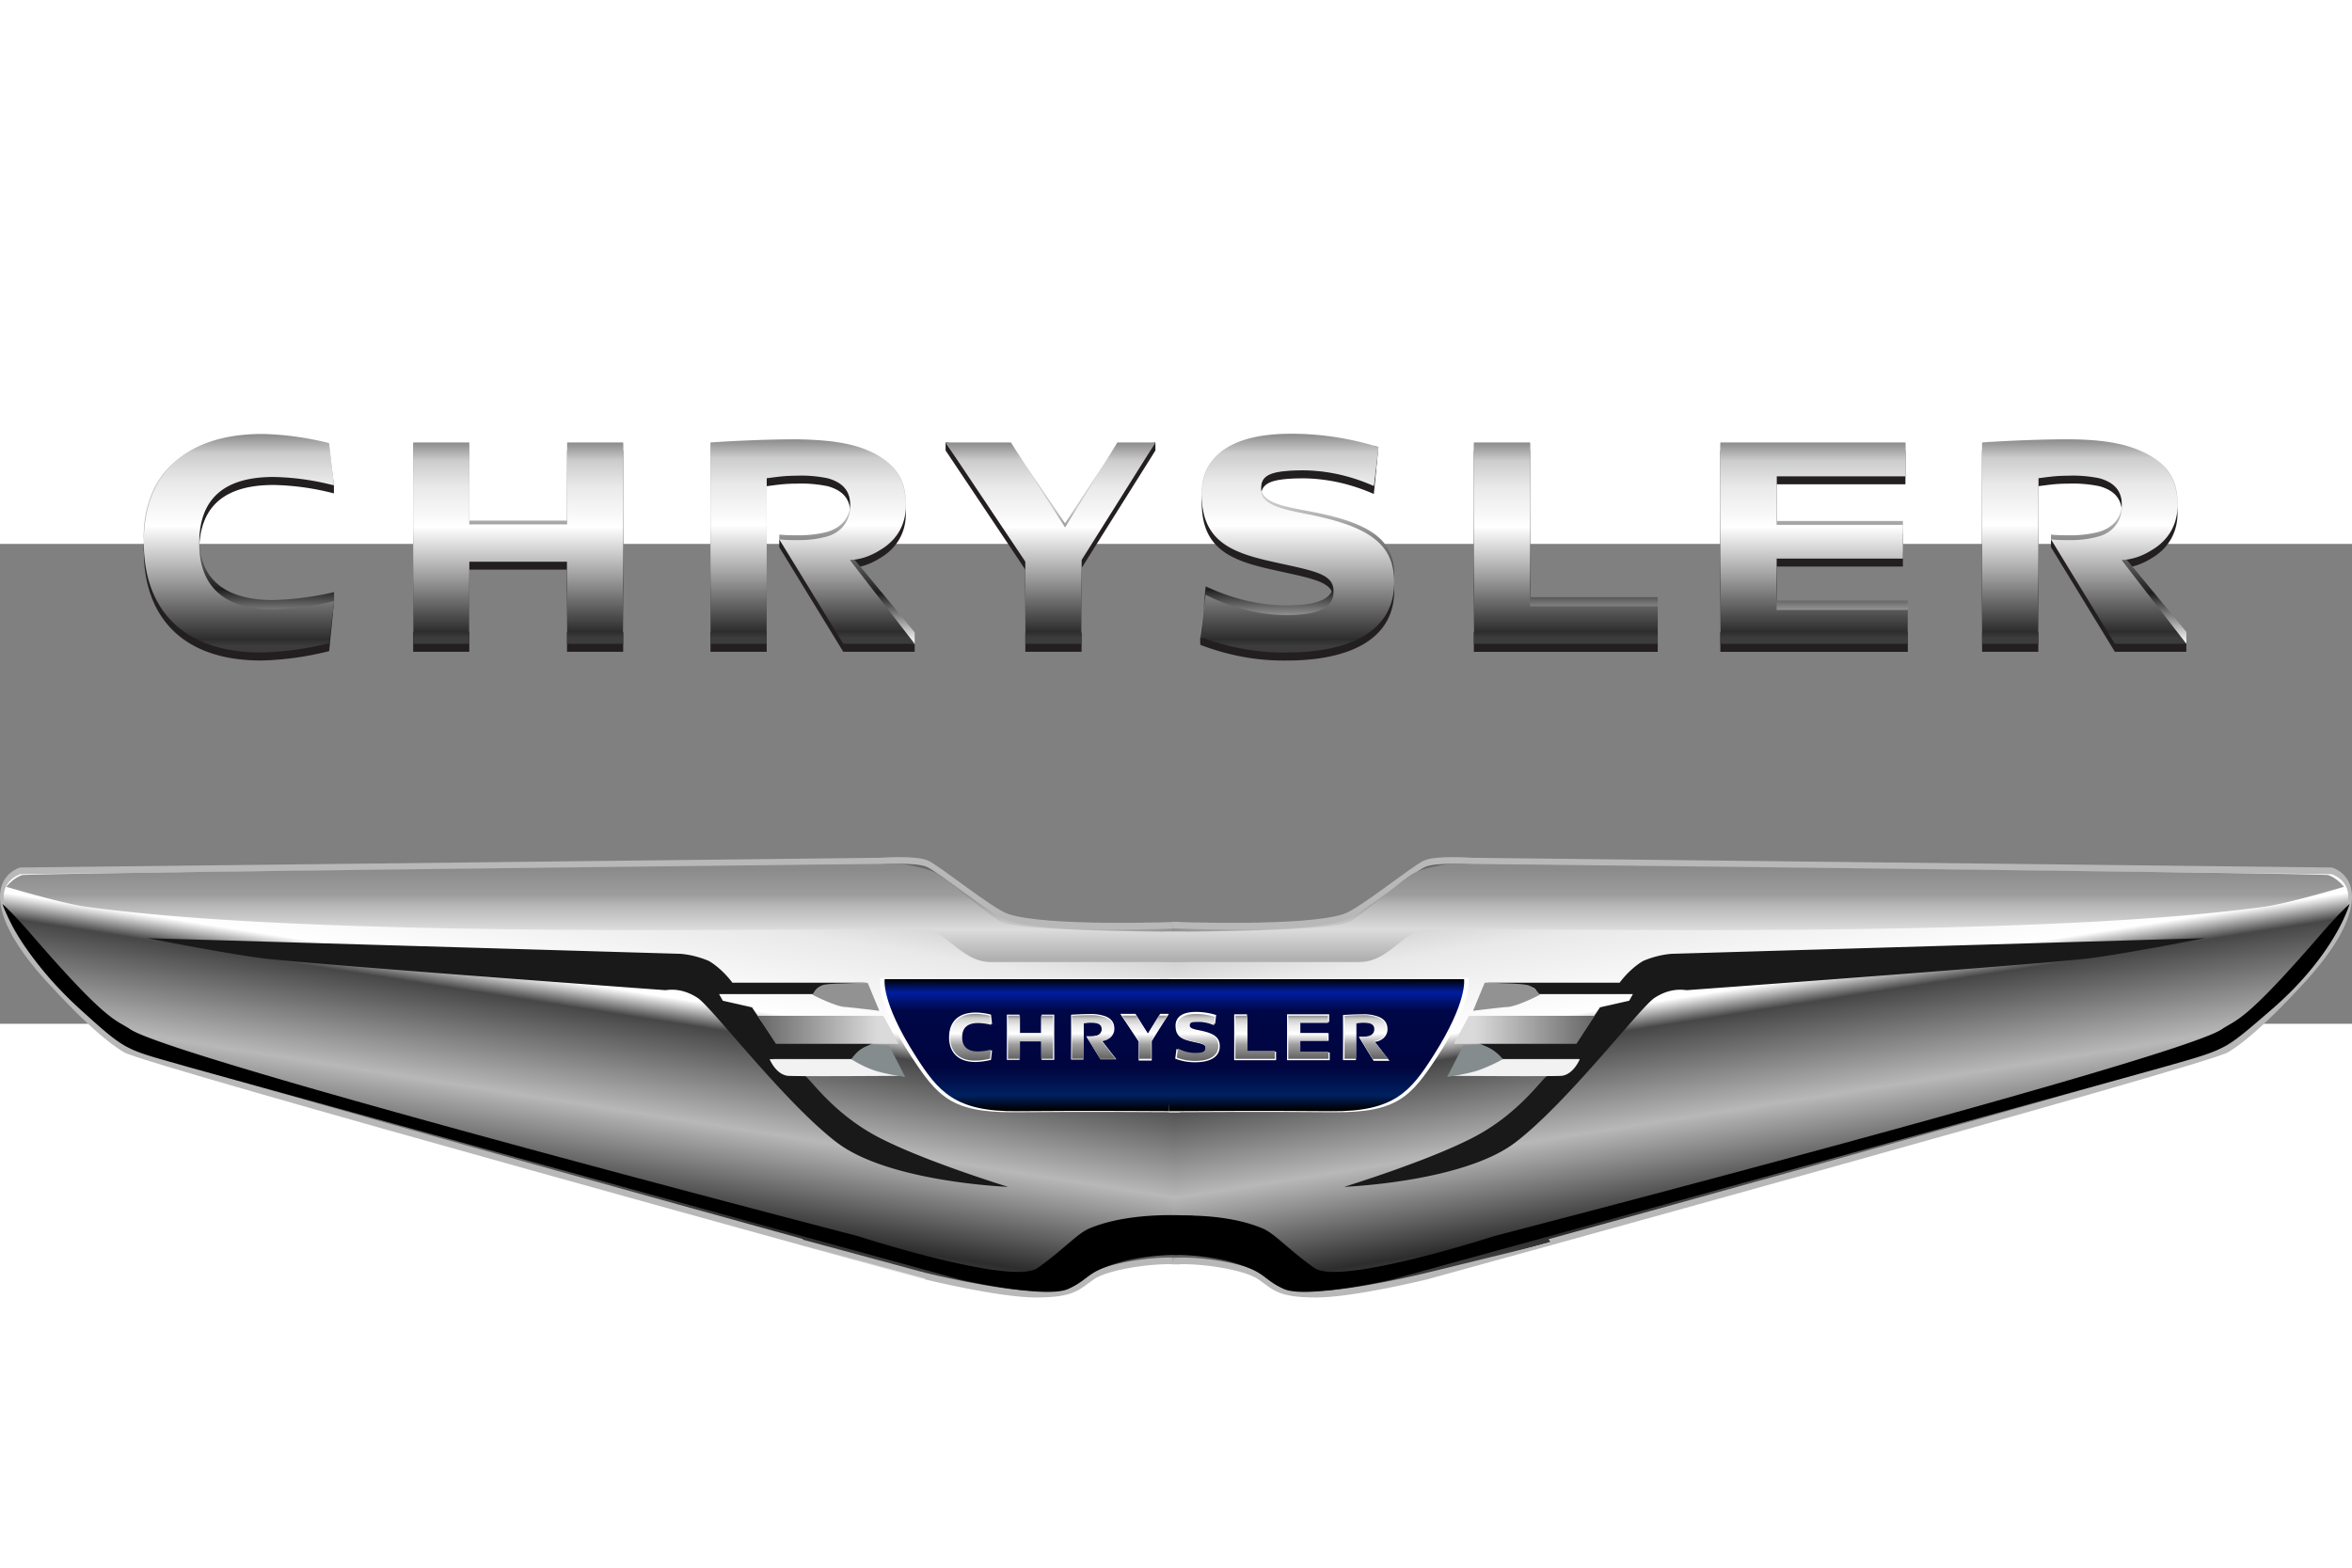 <svg id="Layer_1" data-name="Layer 1" xmlns="http://www.w3.org/2000/svg" xmlns:xlink="http://www.w3.org/1999/xlink" height="400" width="600" viewBox="0 30 639 130.4"><rect x="0" y="30" width="639" height="130.4" fill="#808080" stroke="none"/><g transform="scale(1,1.8)"><defs><style>.cls-1{fill:#231f20;}.cls-2{fill:url(#linear-gradient);}.cls-3{fill:url(#linear-gradient-2);}.cls-4{fill:url(#linear-gradient-3);}.cls-5{fill:url(#linear-gradient-4);}.cls-6{fill:url(#linear-gradient-5);}.cls-7{fill:url(#linear-gradient-6);}.cls-8{fill:url(#linear-gradient-7);}.cls-9{fill:url(#linear-gradient-8);}.cls-10{fill:url(#linear-gradient-9);}.cls-11{fill:url(#linear-gradient-10);}.cls-12{fill:url(#linear-gradient-11);}.cls-13{fill:url(#linear-gradient-12);}.cls-14{fill:url(#linear-gradient-13);}.cls-15{fill:url(#linear-gradient-14);}.cls-16{fill:url(#linear-gradient-15);}.cls-17{fill:url(#linear-gradient-16);}.cls-18,.cls-20{stroke:#b8b8b8;}.cls-18{fill:url(#linear-gradient-17);}.cls-19{fill:#191919;}.cls-20{fill:url(#linear-gradient-18);}.cls-21{fill:#fff;}.cls-22{fill:url(#linear-gradient-19);}.cls-23{fill:url(#linear-gradient-20);}.cls-24{fill:url(#linear-gradient-21);}.cls-25{fill:url(#linear-gradient-22);}.cls-26{fill:url(#linear-gradient-23);}.cls-27{fill:url(#linear-gradient-24);}.cls-28{fill:url(#linear-gradient-25);}.cls-29{fill:url(#linear-gradient-26);}.cls-30{fill:url(#linear-gradient-27);}.cls-31{fill:url(#linear-gradient-28);}.cls-32{fill:url(#linear-gradient-29);}.cls-33{fill:#929292;}.cls-34{fill:#f2f2f2;}.cls-35{fill:#848c8e;}.cls-36{fill:url(#linear-gradient-30);}.cls-37{fill:url(#linear-gradient-31);}.cls-38{fill:url(#linear-gradient-32);}</style><linearGradient id="linear-gradient" x1="425.4" y1="30.02" x2="425.4" y2="1.57" gradientUnits="userSpaceOnUse"><stop offset="0" stop-color="#fff"/><stop offset="0.25" stop-color="#1e1e1e"/><stop offset="0.66" stop-color="#c7c7c7"/><stop offset="0.9" stop-color="#c7c7c7"/></linearGradient><linearGradient id="linear-gradient-2" x1="321.3" y1="465.07" x2="321.3" y2="436.61" xlink:href="#linear-gradient"/><linearGradient id="linear-gradient-3" x1="465.89" y1="465.07" x2="465.89" y2="436.52" xlink:href="#linear-gradient"/><linearGradient id="linear-gradient-4" x1="492.86" y1="30.02" x2="492.86" y2="1.57" xlink:href="#linear-gradient"/><linearGradient id="linear-gradient-5" x1="532.97" y1="466.3" x2="532.97" y2="435.35" xlink:href="#linear-gradient"/><linearGradient id="linear-gradient-6" x1="245.42" y1="466.3" x2="245.42" y2="435.41" xlink:href="#linear-gradient"/><linearGradient id="linear-gradient-7" x1="401.27" y1="466.8" x2="401.27" y2="436.18" xlink:href="#linear-gradient"/><linearGradient id="linear-gradient-8" x1="746.74" y1="466.8" x2="746.74" y2="436.18" xlink:href="#linear-gradient"/><linearGradient id="linear-gradient-9" x1="425.4" y1="31.75" x2="425.4" y2="1.35" gradientUnits="userSpaceOnUse"><stop offset="0.03" stop-color="#3c3c3c"/><stop offset="0.06" stop-color="#2d2d2d"/><stop offset="0.24" stop-color="#787878"/><stop offset="0.34" stop-color="#a1a1a1"/><stop offset="0.58" stop-color="#fff"/><stop offset="0.78" stop-color="#e9e9e9"/><stop offset="0.91" stop-color="#ccc"/><stop offset="1" stop-color="#8b8b8b"/></linearGradient><linearGradient id="linear-gradient-10" x1="321.3" y1="466.8" x2="321.3" y2="436.4" xlink:href="#linear-gradient-9"/><linearGradient id="linear-gradient-11" x1="465.9" y1="466.8" x2="465.9" y2="436.4" xlink:href="#linear-gradient-9"/><linearGradient id="linear-gradient-12" x1="492.86" y1="31.75" x2="492.86" y2="1.35" xlink:href="#linear-gradient-9"/><linearGradient id="linear-gradient-13" x1="532.97" y1="468.11" x2="532.97" y2="435.05" xlink:href="#linear-gradient-9"/><linearGradient id="linear-gradient-14" x1="245.42" y1="468.11" x2="245.42" y2="435.11" xlink:href="#linear-gradient-9"/><linearGradient id="linear-gradient-15" x1="401.27" y1="466.8" x2="401.27" y2="435.93" xlink:href="#linear-gradient-9"/><linearGradient id="linear-gradient-16" x1="746.74" y1="466.8" x2="746.74" y2="435.93" xlink:href="#linear-gradient-9"/><linearGradient id="linear-gradient-17" x1="339.04" y1="554.57" x2="344.5" y2="492.18" gradientUnits="userSpaceOnUse"><stop offset="0.03" stop-color="#3c3c3c"/><stop offset="0.06" stop-color="#2d2d2d"/><stop offset="0.22" stop-color="#8f8f8f"/><stop offset="0.29" stop-color="#b8b8b8"/><stop offset="0.52" stop-color="#474747"/><stop offset="0.58" stop-color="#fff"/><stop offset="0.78" stop-color="#e9e9e9"/><stop offset="0.88" stop-color="#ccc"/><stop offset="0.94" stop-color="#8b8b8b"/><stop offset="1" stop-color="#606060"/></linearGradient><linearGradient id="linear-gradient-18" x1="602.79" y1="554.57" x2="608.25" y2="492.18" gradientTransform="matrix(-1, 0, 0, 1, 1263.75, 0)" xlink:href="#linear-gradient-17"/><linearGradient id="linear-gradient-19" x1="460.86" y1="537.36" x2="460.86" y2="517.42" gradientUnits="userSpaceOnUse"><stop offset="0.01"/><stop offset="0.12" stop-color="#00205f"/><stop offset="0.33" stop-color="#00053f"/><stop offset="0.76" stop-color="#000747"/><stop offset="0.9" stop-color="#001e9f"/><stop offset="1"/></linearGradient><linearGradient id="linear-gradient-20" x1="524.98" y1="537.36" x2="524.98" y2="517.42" gradientTransform="matrix(-1, 0, 0, 1, 1061.98, 0)" xlink:href="#linear-gradient-19"/><linearGradient id="linear-gradient-21" x1="341" y1="94.41" x2="341" y2="87.88" gradientUnits="userSpaceOnUse"><stop offset="0.03" stop-color="#686868"/><stop offset="0.34" stop-color="#a1a1a1"/><stop offset="0.58" stop-color="#fff"/><stop offset="0.78" stop-color="#e9e9e9"/><stop offset="0.91" stop-color="#ccc"/><stop offset="1" stop-color="#8b8b8b"/></linearGradient><linearGradient id="linear-gradient-22" x1="460.46" y1="529.45" x2="460.46" y2="522.93" xlink:href="#linear-gradient-21"/><linearGradient id="linear-gradient-23" x1="491.47" y1="529.45" x2="491.47" y2="522.93" xlink:href="#linear-gradient-21"/><linearGradient id="linear-gradient-24" x1="355.47" y1="94.41" x2="355.47" y2="87.88" xlink:href="#linear-gradient-21"/><linearGradient id="linear-gradient-25" x1="505.86" y1="529.73" x2="505.86" y2="522.64" xlink:href="#linear-gradient-21"/><linearGradient id="linear-gradient-26" x1="444.19" y1="529.73" x2="444.19" y2="522.66" xlink:href="#linear-gradient-21"/><linearGradient id="linear-gradient-27" x1="477.61" y1="529.45" x2="477.61" y2="522.83" xlink:href="#linear-gradient-21"/><linearGradient id="linear-gradient-28" x1="551.7" y1="529.45" x2="551.7" y2="522.83" xlink:href="#linear-gradient-21"/><linearGradient id="linear-gradient-29" x1="244.13" y1="90.03" x2="205.87" y2="90.03" gradientUnits="userSpaceOnUse"><stop offset="0.15" stop-color="#dadada"/><stop offset="1" stop-color="#666"/></linearGradient><linearGradient id="linear-gradient-30" x1="587.36" y1="525.08" x2="549.1" y2="525.08" gradientTransform="matrix(-1, 0, 0, 1, 982.33, -435.05)" xlink:href="#linear-gradient-29"/><linearGradient id="linear-gradient-31" x1="342.69" y1="514.81" x2="342.69" y2="500" gradientUnits="userSpaceOnUse"><stop offset="0.03" stop-color="#b0b0b0"/><stop offset="0.33" stop-color="#dcdcdc"/><stop offset="0.58" stop-color="#b5b5b5"/><stop offset="0.68" stop-color="#9d9d9d"/><stop offset="0.94" stop-color="#8b8b8b"/></linearGradient><linearGradient id="linear-gradient-32" x1="600.52" y1="514.81" x2="600.52" y2="500" gradientTransform="matrix(-1, 0, 0, 1, 1257.38, 0)" xlink:href="#linear-gradient-31"/></defs><title>Chrysler Logo Vector</title><polyline class="cls-1" points="400.42 32.96 450.38 32.96 450.38 27.28 415.69 27.28 415.72 2.56 400.42 2.56 400.42 32.96"/><path class="cls-1" d="M292.75,437.61V468H308v-12.4h26.55V468h15.26v-30.4H334.59V450H308V437.61H292.75" transform="translate(-180.5 -435.05)"/><path class="cls-1" d="M484.07,437.61l-14.21,12.84-14.71-12.84L437.4,436.4v1.21l21.67,18V468h15.28V455.36c.13-.09,20.06-17.75,20.06-17.75V436.4l-10.34,1.21" transform="translate(-180.5 -435.05)"/><polyline class="cls-1" points="467.39 32.96 518.33 32.96 518.33 27.84 482.67 27.84 482.67 20.09 516.99 20.09 516.99 14.99 482.67 14.99 482.67 7.67 517.67 7.67 517.7 2.56 467.39 2.56 467.39 32.96"/><path class="cls-1" d="M507,445.52c0,7,8.15,8.73,19.22,10.09,11.3,1.41,16.58,1.79,16.58,4.45,0,2.36-3.36,3.62-13.09,3.62a82.8,82.8,0,0,1-21.64-3.07c-.05.22-1.05,3.42-1.44,5.14a3.3,3.3,0,0,0,0,1.21,108.79,108.79,0,0,0,23.71,2.36c14.73,0,28.94-2.56,28.94-10.54,0-5.47-5.77-8.28-22.19-10.19-6.79-.79-14-1.3-14-3.92,0-2,2-2.85,11.66-2.85a82.5,82.5,0,0,1,19,2.36l1.24-7.09c-1.7-.29-11.28-.83-23.88-.83-10.47,0-24.13,1.44-24.13,9.26" transform="translate(-180.5 -435.05)"/><path class="cls-1" d="M219.58,452.82c0,9.82,10.36,16.5,31.82,16.5a145,145,0,0,0,18.53-1.42l1.33-7.56c-1.86.19-9,2.48-16.64,2.48-11.92,0-20-2.87-20-10s7.65-10,20.17-10a123.9,123.9,0,0,1,16.43,1.27v-1.21l-1.33-5.17a143.32,143.32,0,0,0-18.07-1.38c-21.77,0-32.28,6.45-32.28,16.5" transform="translate(-180.5 -435.05)"/><path class="cls-1" d="M373.52,468H388.8V443c2.09-.13,4.43-.38,8-.38a62.93,62.93,0,0,1,8.59.39c4.65.72,6.17,2.22,6.13,4.21s-2.06,3.95-6.77,4.64a52.21,52.21,0,0,1-7.88.48,21.54,21.54,0,0,1-4.65-1.32v1.2L409.6,468H429V466.8l-17.6-11.44a26.34,26.34,0,0,0,8.19-1.5c4.67-1.51,7-3.93,7-6.63.05-3.54-2.24-6.61-10.8-8.53-4.74-1.08-10.74-1.54-18.84-1.56-11,0-22.3.42-23.42.47V468" transform="translate(-180.5 -435.05)"/><path class="cls-1" d="M719,468h15.28V443c2.09-.13,4.41-.38,8-.38a63.59,63.59,0,0,1,8.62.39c4.62.72,6.14,2.22,6.1,4.21s-2,3.95-6.79,4.64a51.36,51.36,0,0,1-7.86.48,19.94,19.94,0,0,1-4.63-1.32v1.2L755.07,468h19.42V466.8l-17.6-11.44a26.4,26.4,0,0,0,8.2-1.5c4.65-1.51,6.94-3.93,7-6.63,0-3.54-2.26-6.61-10.83-8.53-4.75-1.08-10.72-1.54-18.83-1.56-11,0-22.33.42-23.43.47V468" transform="translate(-180.5 -435.05)"/><polyline class="cls-2" points="400.42 30.02 450.38 30.02 450.38 24.71 415.69 24.71 415.72 1.57 400.42 1.57 400.42 30.02"/><path class="cls-3" d="M292.75,436.61v28.46H308v-11.6h26.55v11.6h15.26V436.61H334.59V448.2H308V436.61H292.75" transform="translate(-180.5 -435.05)"/><path class="cls-4" d="M484.07,436.61l-14.21,12-14.71-12-17.63-.09,21.55,17v11.58h15.28V453.23c.13-.08,19.91-16.71,19.91-16.71l-10.19.09" transform="translate(-180.5 -435.05)"/><polyline class="cls-5" points="467.39 30.02 518.33 30.02 518.33 25.23 482.67 25.23 482.67 17.98 516.99 17.98 516.99 13.2 482.67 13.2 482.67 6.34 517.67 6.34 517.7 1.57 467.39 1.57 467.39 30.02"/><path class="cls-6" d="M507,444c0,6.58,8.15,8.17,19.22,9.45,11.3,1.32,16.58,1.67,16.58,4.16,0,2.21-3.36,3.39-13.09,3.39a87.78,87.78,0,0,1-21.64-2.88c-.07.28-1.44,7.62-1.44,7.61,1.59.32,10.31.55,23.71.55,14.73,0,28.94-2.4,28.94-9.87,0-5.12-5.77-7.75-22.19-9.53-6.79-.74-14-1.22-14-3.68,0-1.83,2-2.66,11.66-2.66a87.87,87.87,0,0,1,19,2.21l1.24-5.51a149,149,0,0,0-23.88-1.91c-10.47,0-24.13,1.35-24.13,8.67" transform="translate(-180.5 -435.05)"/><path class="cls-7" d="M219.58,450.85c0,9.19,10.36,15.45,31.82,15.45A156.13,156.13,0,0,0,269.93,465l1.33-4.63V459a145.75,145.75,0,0,1-16.64,1.19c-11.92,0-20-2.68-20-9.36s7.65-9.37,20.17-9.37a132.53,132.53,0,0,1,16.43,1.19l-1.33-6a154,154,0,0,0-18.07-1.29c-21.77,0-32.28,6-32.28,15.44" transform="translate(-180.5 -435.05)"/><path class="cls-8" d="M373.52,465.07H388.8v-23.4c2.09-.12,4.43-.35,8-.35a67.26,67.26,0,0,1,8.59.36c4.65.68,6.17,2.08,6.13,3.95s-2.06,3.69-6.77,4.34a56.13,56.13,0,0,1-7.88.44c-1.58,0-2.78,0-4.65-.1V451l17.37,14L429,466.8v-1.73l-17.6-11.84a27.74,27.74,0,0,0,8.19-1.41c4.67-1.41,7-3.67,7-6.19.05-3.32-2.24-6.19-10.8-8-4.74-1-10.74-1.45-18.84-1.46-11,0-22.3.39-23.42.43v28.46" transform="translate(-180.5 -435.05)"/><path class="cls-9" d="M719,465.07h15.28v-23.4c2.09-.12,4.41-.35,8-.35a68,68,0,0,1,8.62.36c4.62.68,6.14,2.08,6.1,3.95s-2,3.69-6.79,4.34a55.22,55.22,0,0,1-7.86.44c-1.6,0-2.77,0-4.63-.1V451l17.36,14,19.42,1.73v-1.73l-17.6-11.84a27.8,27.8,0,0,0,8.2-1.41c4.65-1.41,6.94-3.67,7-6.19,0-3.32-2.26-6.19-10.83-8-4.75-1-10.72-1.45-18.83-1.46-11,0-22.33.39-23.43.43v28.46" transform="translate(-180.5 -435.05)"/><polyline class="cls-10" points="400.42 31.75 450.38 31.75 450.38 26.07 415.69 26.07 415.72 1.35 400.42 1.35 400.42 31.75"/><path class="cls-11" d="M292.75,436.4v30.4H308V454.41h26.55V466.8h15.26V436.4H334.59v12.37H308V436.4H292.75" transform="translate(-180.5 -435.05)"/><path class="cls-12" d="M484.07,436.4l-14.21,12.84L455.15,436.4H437.4l21.67,18V466.8h15.28V454.15c.13-.08,20.06-17.75,20.06-17.75H484.07" transform="translate(-180.5 -435.05)"/><polyline class="cls-13" points="467.39 31.75 518.33 31.75 518.33 26.64 482.67 26.64 482.67 18.88 516.99 18.88 516.99 13.78 482.67 13.78 482.67 6.46 517.67 6.46 517.7 1.35 467.39 1.35 467.39 31.75"/><path class="cls-14" d="M507,444.31c0,7,8.15,8.73,19.22,10.1,11.3,1.4,16.58,1.78,16.58,4.44,0,2.36-3.36,3.62-13.09,3.62a82.8,82.8,0,0,1-21.64-3.07c-.07.29-1.44,6.36-1.44,6.35a108.79,108.79,0,0,0,23.71,2.36c14.73,0,28.94-2.56,28.94-10.54,0-5.47-5.77-8.28-22.19-10.19-6.79-.79-14-1.29-14-3.92,0-2,2-2.85,11.66-2.85a81.65,81.65,0,0,1,19,2.37l1.24-5.89a139.56,139.56,0,0,0-23.88-2c-10.47,0-24.13,1.44-24.13,9.26" transform="translate(-180.5 -435.05)"/><path class="cls-15" d="M219.58,451.61c0,9.82,10.36,16.5,31.82,16.5a147.74,147.74,0,0,0,18.53-1.41l1.33-6.36a137.21,137.21,0,0,1-16.64,1.27c-11.92,0-20-2.87-20-10s7.65-10,20.17-10a123.9,123.9,0,0,1,16.43,1.27l-1.33-6.38a143.32,143.32,0,0,0-18.07-1.38c-21.77,0-32.28,6.46-32.28,16.5" transform="translate(-180.5 -435.05)"/><path class="cls-16" d="M373.52,466.8H388.8v-25c2.09-.13,4.43-.38,8-.38a62.93,62.93,0,0,1,8.59.39c4.65.72,6.17,2.22,6.13,4.21s-2.06,4-6.77,4.64a52.21,52.21,0,0,1-7.88.48c-1.58,0-2.78,0-4.65-.11L409.6,466.8H429l-17.6-12.65a26.34,26.34,0,0,0,8.19-1.5c4.67-1.51,7-3.92,7-6.63.05-3.54-2.24-6.61-10.8-8.53C411,436.41,405,436,396.94,435.93c-11,0-22.3.43-23.42.47v30.4" transform="translate(-180.5 -435.05)"/><path class="cls-17" d="M719,466.8h15.28v-25c2.09-.13,4.41-.38,8-.38a63.59,63.59,0,0,1,8.62.39c4.62.72,6.14,2.22,6.1,4.21s-2,4-6.79,4.64a51.36,51.36,0,0,1-7.86.48c-1.6,0-2.77,0-4.63-.11l17.36,15.77h19.42l-17.6-12.65a26.4,26.4,0,0,0,8.2-1.5c4.65-1.51,6.94-3.92,7-6.63,0-3.54-2.26-6.61-10.83-8.53-4.75-1.08-10.72-1.54-18.83-1.56-11,0-22.33.43-23.43.47v30.4" transform="translate(-180.5 -435.05)"/><path class="cls-18" d="M501,560c-7.49-.31-19.8.82-23.47,2.26-4.16,1.64-5.43,2.72-15.55,2.72s-30.06-2.72-30.06-2.72S220.12,529.91,214.38,528s-12.84-5.74-20.84-10.58S181,508.16,181,505s5-3.93,5-3.93L419.6,499.6s9.66-.4,12.88.4,17.39,7.22,21.75,8.06c10.48,2,46.73,1.21,46.73,1.21" transform="translate(-180.5 -435.05)"/><path class="cls-19" d="M220.34,511.23l145.08,2.37a42.3,42.3,0,0,1,7.68,1.08,23.55,23.55,0,0,1,6.39,3.28h36.77s-12.6.34-13.64.86-.34.86-.34.86H375.87l1,1,7.94,1,6,5h29s-5.52,1-6.56,1.9l-1,.86H390.54s.69,1.21,3.8,1.38,3.45.87,4.83,1.21,7.6,5.7,20.2,9.32,35,7.43,35,7.43-32.45-.69-46.61-6.74-33.31-20-37.63-21.75a20.34,20.34,0,0,0-8.8-1.2s-98.57-4-109.79-4.84S220.34,511.23,220.34,511.23Z" transform="translate(-180.5 -435.05)"/><path class="cls-20" d="M499.05,560c7.48-.31,19.79.82,23.46,2.26,4.16,1.64,5.43,2.72,15.55,2.72s30.06-2.72,30.06-2.72S779.88,529.91,785.62,528s12.84-5.74,20.84-10.58S819,508.16,819,505s-5-3.93-5-3.93L580.4,499.6s-9.66-.4-12.88.4-17.39,7.22-21.75,8.06c-10.48,2-46.73,1.21-46.73,1.21" transform="translate(-180.5 -435.05)"/><path class="cls-19" d="M779.66,511.23,634.58,513.6a42.3,42.3,0,0,0-7.68,1.08,23.55,23.55,0,0,0-6.39,3.28H583.74s12.6.34,13.64.86.34.86.34.86h26.41l-1,1-7.94,1-6,5h-29s5.52,1,6.56,1.9l1,.86h21.75s-.69,1.21-3.8,1.38-3.45.87-4.83,1.21-7.59,5.7-20.2,9.32-35,7.43-35,7.43,32.45-.69,46.61-6.74,33.31-20,37.63-21.75a20.34,20.34,0,0,1,8.8-1.2s98.57-4,109.79-4.84S779.66,511.23,779.66,511.23Z" transform="translate(-180.5 -435.05)"/><path class="cls-21" d="M501,537.51s-27.29-.1-44.67,0-21.07-2.36-28.25-8.4c-9.62-8.11-8.45-11.84-8.45-11.84H501" transform="translate(-180.5 -435.05)"/><path class="cls-22" d="M501,537.36s-26.89-.1-44,0-21.58-2.94-27.89-8.46c-9.33-8.15-8.26-11.48-8.26-11.48H501" transform="translate(-180.5 -435.05)"/><path class="cls-21" d="M498.09,537.51s27.3-.1,44.68,0,21.07-2.36,28.24-8.4c9.62-8.11,8.46-11.84,8.46-11.84H498.09" transform="translate(-180.5 -435.05)"/><path class="cls-23" d="M498.11,537.36s26.88-.1,44,0,21.59-2.94,27.9-8.46c9.32-8.15,8.25-11.48,8.25-11.48H495.69" transform="translate(-180.5 -435.05)"/><polyline class="cls-21" points="335.31 94.61 346.69 94.61 346.69 93.31 338.79 93.31 338.79 87.68 335.31 87.68 335.31 94.61"/><polyline class="cls-24" points="335.64 94.41 346.36 94.41 346.36 93.19 338.92 93.19 338.92 87.89 335.64 87.89 335.64 94.41"/><path class="cls-21" d="M454.05,522.78v6.83h3.44v-2.79h6v2.79h3.43v-6.83h-3.43v2.78h-6v-2.78h-3.44" transform="translate(-180.5 -435.05)"/><path class="cls-25" d="M454.34,522.93v6.52h3.28v-2.66h5.69v2.66h3.28v-6.52h-3.28v2.66h-5.69v-2.66h-3.28" transform="translate(-180.5 -435.05)"/><path class="cls-21" d="M495.69,522.66l-3.3,3-3.41-3h-4.12l5,4.19v2.87h3.55v-2.94s4.65-4.12,4.65-4.12h-2.4" transform="translate(-180.5 -435.05)"/><path class="cls-26" d="M495.37,522.93l-3.05,2.76-3.15-2.76h-3.81L490,526.8v2.65h3.28v-2.71l4.3-3.81h-2.22" transform="translate(-180.5 -435.05)"/><polyline class="cls-21" points="349.67 94.61 361.26 94.61 361.26 93.44 353.15 93.44 353.15 91.68 360.96 91.68 360.96 90.52 353.15 90.52 353.15 88.84 361.11 88.84 361.12 87.68 349.67 87.68 349.67 94.61"/><polyline class="cls-27" points="350 94.41 360.93 94.41 360.93 93.31 353.28 93.31 353.28 91.64 360.64 91.64 360.64 90.55 353.28 90.55 353.28 88.98 360.79 88.98 360.79 87.89 350 87.89 350 94.41"/><path class="cls-21" d="M499.89,524.52c0,1.61,1.88,2,4.42,2.32s3.81.41,3.81,1-.77.83-3,.83a18.83,18.83,0,0,1-5-.71c0,.07-.33,1.47-.33,1.47a25.63,25.63,0,0,0,5.45.54c3.38,0,6.65-.59,6.65-2.42,0-1.26-1.33-1.91-5.1-2.35-1.56-.18-3.21-.29-3.21-.9,0-.45.45-.65,2.68-.65a18.83,18.83,0,0,1,4.36.54l.29-1.35a31.74,31.74,0,0,0-5.49-.47c-2.41,0-5.55.33-5.55,2.13" transform="translate(-180.5 -435.05)"/><path class="cls-28" d="M500.29,524.63c0,1.51,1.75,1.87,4.12,2.16s3.56.39,3.56,1-.72.77-2.81.77a17.39,17.39,0,0,1-4.64-.66c0,.07-.31,1.37-.31,1.37a23.75,23.75,0,0,0,5.09.5c3.15,0,6.2-.55,6.2-2.26,0-1.17-1.24-1.77-4.76-2.18-1.45-.17-3-.28-3-.84s.42-.61,2.5-.61a18,18,0,0,1,4.07.5l.27-1.26a30.18,30.18,0,0,0-5.13-.44c-2.24,0-5.17.31-5.17,2" transform="translate(-180.5 -435.05)"/><path class="cls-21" d="M438.35,526.2c0,2.22,2.34,3.73,7.19,3.73a34.28,34.28,0,0,0,4.19-.32l.3-1.44a31.48,31.48,0,0,1-3.76.29c-2.69,0-4.51-.65-4.51-2.26s1.73-2.27,4.56-2.27a26.67,26.67,0,0,1,3.71.29l-.3-1.44a31,31,0,0,0-4.08-.32c-4.93,0-7.3,1.46-7.3,3.74" transform="translate(-180.5 -435.05)"/><path class="cls-29" d="M438.65,526.2c0,2.1,2.22,3.53,6.82,3.53a32.68,32.68,0,0,0,4-.3l.28-1.36a29.72,29.72,0,0,1-3.57.27c-2.55,0-4.28-.62-4.28-2.14s1.64-2.15,4.33-2.15a26.66,26.66,0,0,1,3.52.27l-.28-1.37a32.09,32.09,0,0,0-3.88-.29c-4.67,0-6.92,1.38-6.92,3.54" transform="translate(-180.5 -435.05)"/><path class="cls-21" d="M471.47,529.56h3.38V524c.46,0,1-.08,1.78-.08a14,14,0,0,1,1.9.09c1,.16,1.36.49,1.36.93s-.46.87-1.5,1a12,12,0,0,1-1.75.1c-.35,0-.61,0-1,0l3.85,3.49h4.3l-3.9-2.8a6.08,6.08,0,0,0,1.82-.33c1-.34,1.54-.87,1.54-1.47,0-.78-.5-1.47-2.39-1.89a19.78,19.78,0,0,0-4.17-.35c-2.44,0-5,.1-5.19.11v6.73" transform="translate(-180.5 -435.05)"/><path class="cls-30" d="M471.66,529.45h3.28v-5.36c.45,0,.95-.08,1.72-.08a15.18,15.18,0,0,1,1.84.08c1,.16,1.32.48,1.31.91s-.44.84-1.45,1a11.15,11.15,0,0,1-1.69.1c-.34,0-.59,0-1,0l3.73,3.38h4.17l-3.78-2.71a5.74,5.74,0,0,0,1.76-.32c1-.33,1.49-.84,1.49-1.42,0-.76-.48-1.42-2.32-1.83a19.22,19.22,0,0,0-4-.34c-2.36,0-4.79.09-5,.1v6.52" transform="translate(-180.5 -435.05)"/><path class="cls-21" d="M545.39,529.65h3.48V524c.47,0,1-.09,1.82-.09a15,15,0,0,1,2,.09c1.05.16,1.39.51,1.38,1s-.46.9-1.54,1.05a11.16,11.16,0,0,1-1.79.11c-.36,0-.63,0-1.05,0l4,3.59H558l-4-2.87a5.83,5.83,0,0,0,1.87-.35c1-.34,1.58-.89,1.59-1.5,0-.81-.52-1.51-2.47-1.94a19.39,19.39,0,0,0-4.28-.36c-2.5,0-5.08.1-5.33.11v6.91" transform="translate(-180.5 -435.05)"/><path class="cls-31" d="M545.75,529.45H549v-5.36c.45,0,.94-.08,1.71-.08a15.25,15.25,0,0,1,1.85.08c1,.16,1.32.48,1.31.91s-.44.84-1.46,1a11,11,0,0,1-1.68.1c-.34,0-.6,0-1,0l3.73,3.38h4.16l-3.77-2.71a5.74,5.74,0,0,0,1.76-.32c1-.33,1.49-.84,1.5-1.42,0-.76-.49-1.42-2.32-1.83a19.32,19.32,0,0,0-4-.34c-2.36,0-4.79.09-5,.1v6.52" transform="translate(-180.5 -435.05)"/><polyline class="cls-32" points="240 87.91 205.87 87.91 210.8 92.14 244.13 92.14"/><path class="cls-33" d="M416.26,518s-8.87,0-11.64.24c-2.56.26-3.35,1.54-3.35,1.54s6.44,1.91,9.31,1.86c2,.1,8.81.56,8.81.56Z" transform="translate(-180.5 -435.05)"/><path class="cls-34" d="M412.14,529.51H389.59a7,7,0,0,0,5,2.51c3.23.11,30.21,0,30.21,0Z" transform="translate(-180.5 -435.05)"/><path class="cls-34" d="M587.15,529.51h22.56a7,7,0,0,1-5,2.51c-3.22.11-30.21,0-30.21,0Z" transform="translate(-180.5 -435.05)"/><path class="cls-35" d="M422,527.39c-2.74.1-3.71,0-4.63,0a9.91,9.91,0,0,0-5.59,2.11,43.62,43.62,0,0,0,6.19,1.69c3.23.6,8.46,1,8.46,1" transform="translate(-180.5 -435.05)"/><polyline class="cls-36" points="399.1 87.91 433.23 87.91 428.3 92.14 394.97 92.14"/><path class="cls-33" d="M583.84,518s8.4,0,11.17.27a6.56,6.56,0,0,1,3.82,1.51s-6.44,1.91-9.31,1.86c-2,.1-8.81.56-8.81.56Z" transform="translate(-180.5 -435.05)"/><path class="cls-35" d="M578.09,527.39c2.74.1,3.71,0,4.63,0a13,13,0,0,1,6.09,2.11,67.07,67.07,0,0,1-6.69,1.69c-3.23.6-8.46,1-8.46,1" transform="translate(-180.5 -435.05)"/><path d="M500.76,559.06a114,114,0,0,0-14.2.83c-11.48,1.66-9.82,2.8-15.86,4.31s-28.85-1.36-28.85-1.36-200.13-30.55-211.31-32.33c-16.16-2.56-15.49-2.12-28.09-8.45-16.92-8.5-21.3-16-21.3-16s3,1.5,7.25,4.22c21.45,13.83,23.34,13.15,27.49,14.71,11.93,4.48,197.56,31.21,197.56,31.21s42,7.55,48.94,4.83,10.91-5.28,14.2-6c11.78-2.72,28.22-1.85,28.22-1.85" transform="translate(-180.5 -435.05)"/><path d="M499.24,559.06a113.89,113.89,0,0,1,14.2.83c11.48,1.66,9.82,2.8,15.86,4.31s28.85-1.36,28.85-1.36,200.13-30.55,211.31-32.33c16.16-2.56,15.37-2.37,28.09-8.45,17.52-8.39,21.3-16,21.3-16s-3,1.5-7.25,4.22c-21.45,13.83-23.34,13.15-27.49,14.71-11.93,4.48-197.56,31.21-197.56,31.21s-42,7.55-48.94,4.83-10.91-5.28-14.2-6c-11.78-2.72-27.34-1.75-27.34-1.75" transform="translate(-180.5 -435.05)"/><path class="cls-37" d="M502.42,510.27s-45,0-50-1.51c-3.43-1-13.89-6.19-17.22-7.25S424.63,500,424.63,500s-236,1.41-238.14,1.72a12.1,12.1,0,0,0-4.28,1.76s14.7,2.45,21.5,3c70.58,5.44,223.49,2.77,229.08,3.52s9.51,4.84,16.91,4.84h53.47" transform="translate(-180.5 -435.05)"/><path class="cls-38" d="M497.13,510.27s45,0,50-1.51c3.43-1,13.89-6.19,17.21-7.25S574.92,500,574.92,500s236,1.41,238.14,1.72a12.2,12.2,0,0,1,4.28,1.76s-14.71,2.45-21.5,3c-70.59,5.44-223.49,2.77-229.08,3.52s-9.52,4.84-16.92,4.84H496.38" transform="translate(-180.5 -435.05)"/></g></svg>